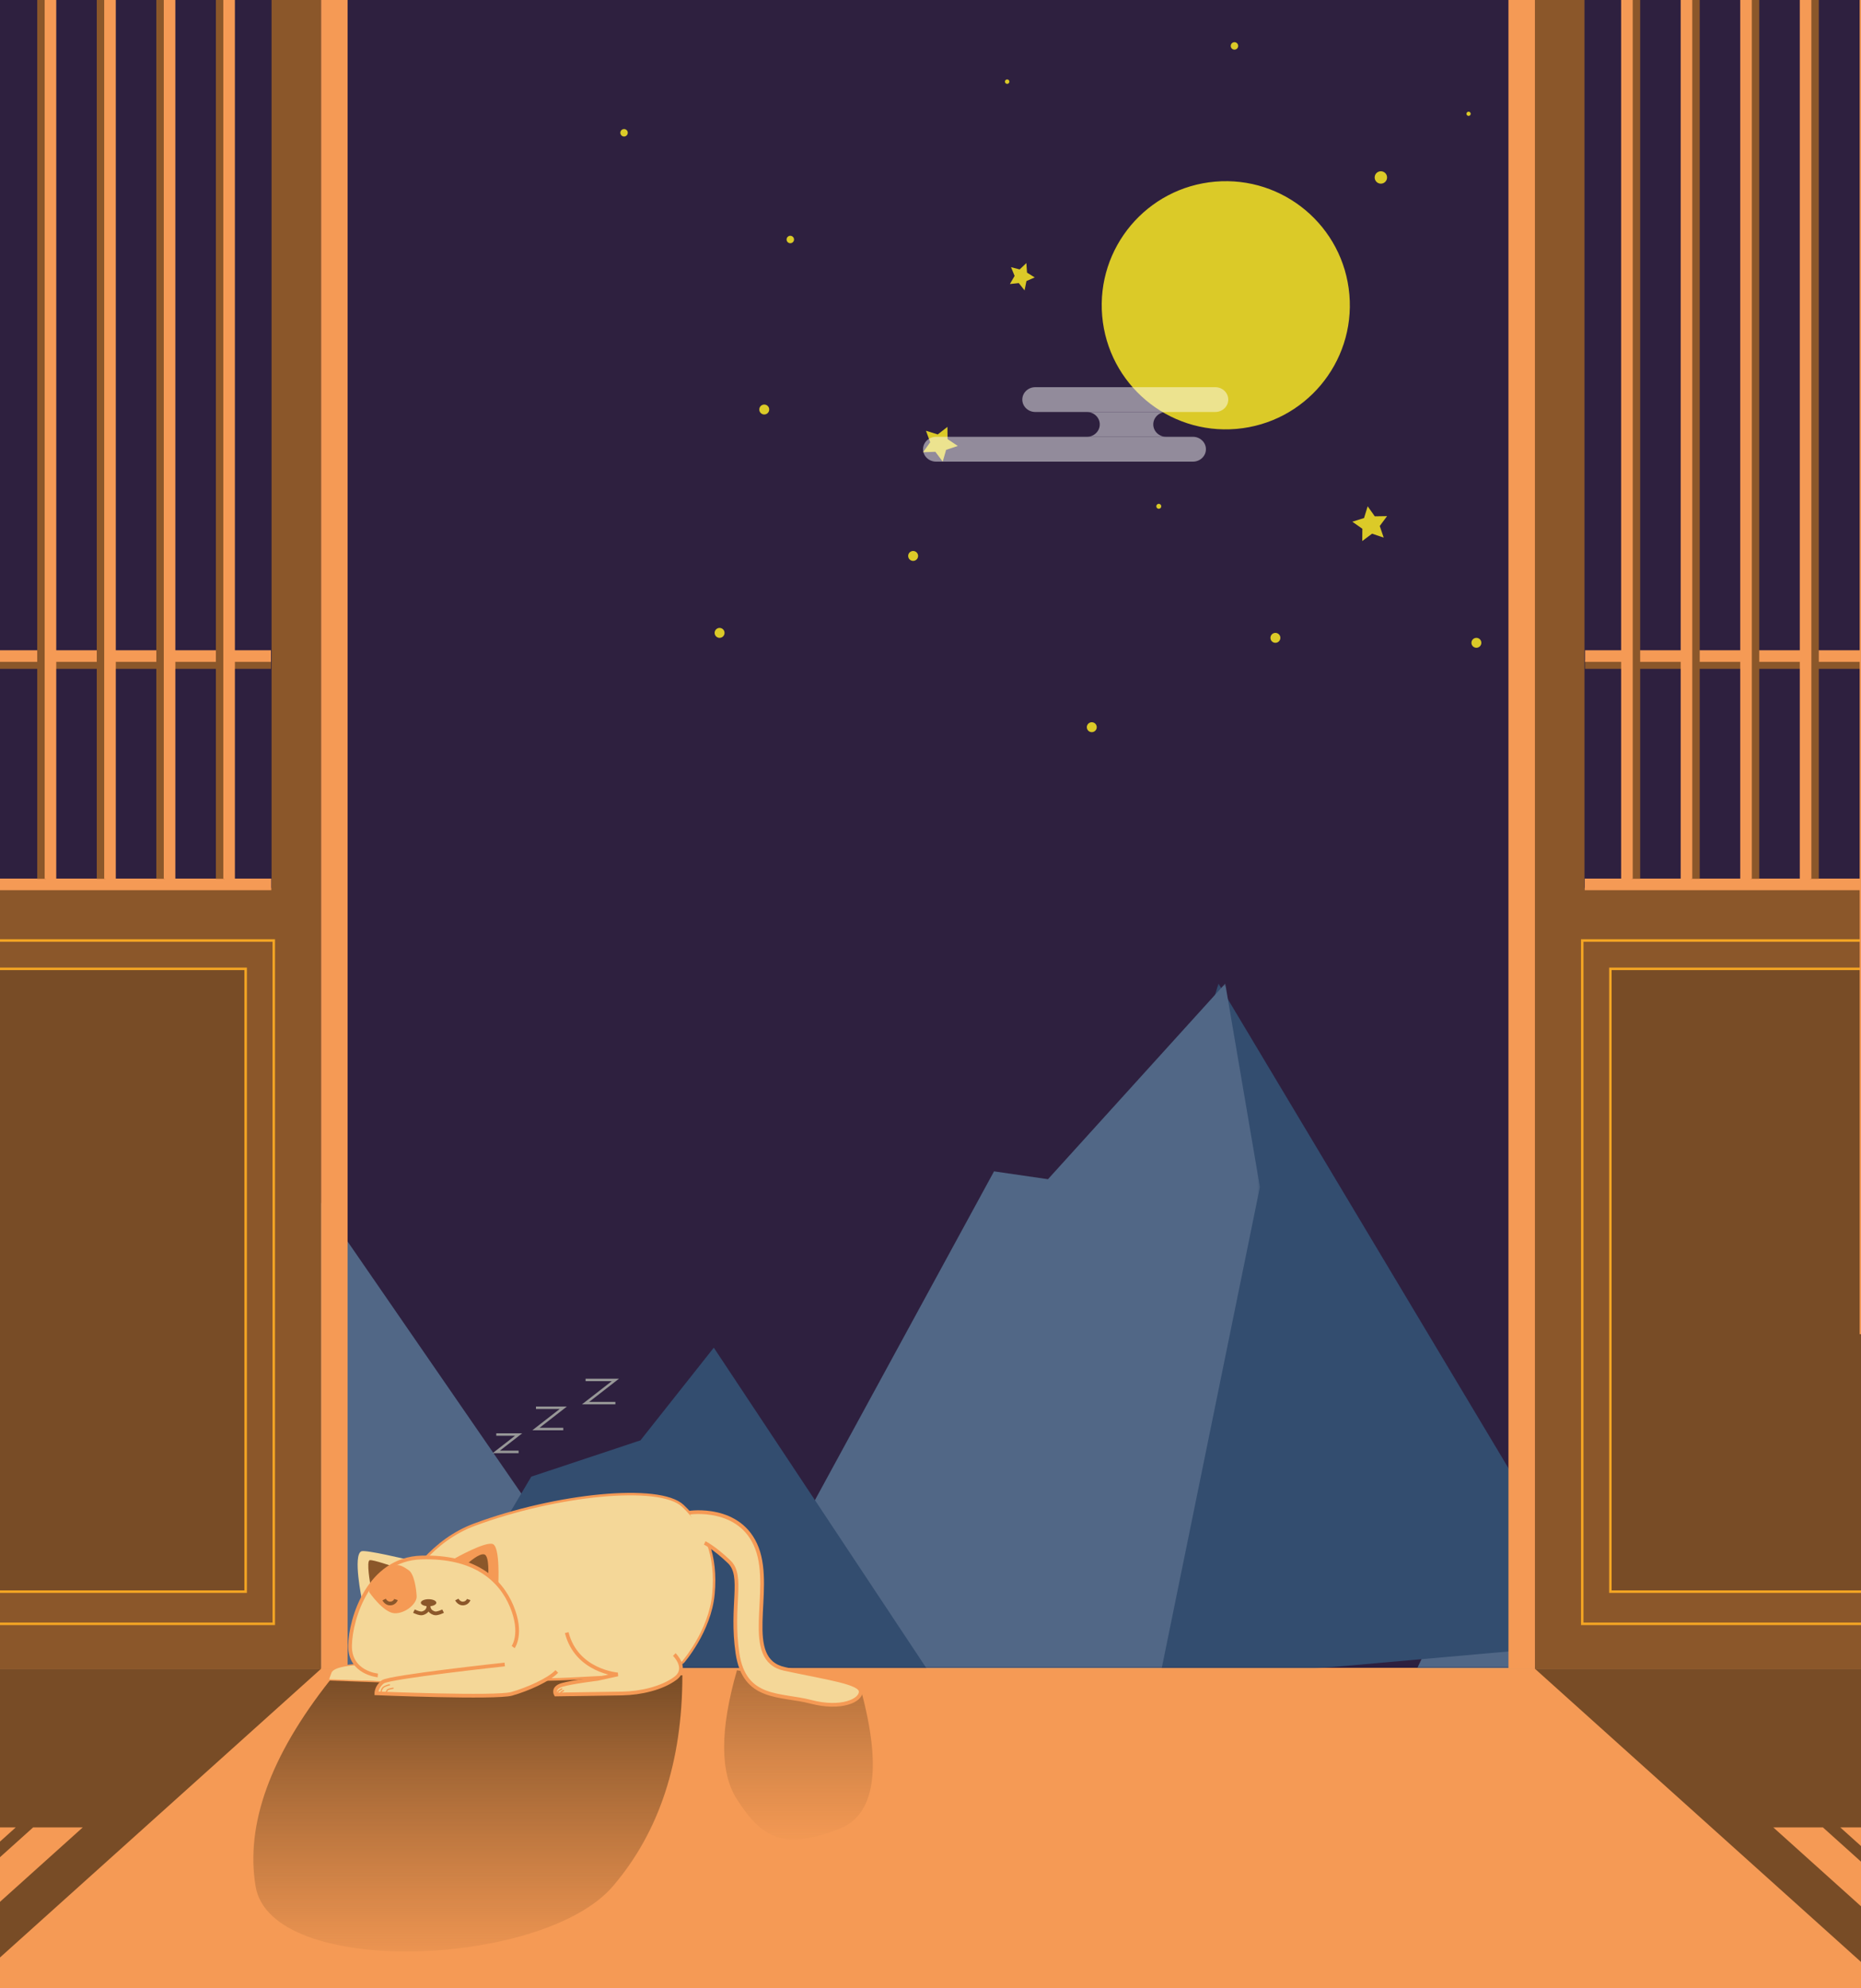 <?xml version="1.0" encoding="UTF-8"?>
<svg width="750px" height="801px" viewBox="0 0 750 801" version="1.1" xmlns="http://www.w3.org/2000/svg" xmlns:xlink="http://www.w3.org/1999/xlink">
    <rect x="0" y="0" width="750" height="801" fill="#808080" stroke="none"/>
    <!-- Generator: Sketch 51.2 (57519) - http://www.bohemiancoding.com/sketch -->
    <title>结果页-预览 copy</title>
    <desc>Created with Sketch.</desc>
    <defs>
        <rect id="path-1" x="0" y="0" width="750" height="712"></rect>
        <polygon id="path-3" points="0.176 0.294 246.891 0.294 246.891 287.536 0.176 287.536"></polygon>
        <polygon id="path-5" points="0.235 0.307 220.752 0.307 220.752 302.943 0.235 302.943"></polygon>
        <linearGradient x1="50%" y1="0%" x2="50%" y2="100%" id="linearGradient-7">
            <stop stop-color="#784C26" offset="0%"></stop>
            <stop stop-color="#8B572A" stop-opacity="0" offset="100%"></stop>
        </linearGradient>
        <linearGradient x1="50%" y1="0%" x2="50%" y2="98.331%" id="linearGradient-8">
            <stop stop-color="#784C26" offset="0%"></stop>
            <stop stop-color="#8B572A" stop-opacity="0" offset="100%"></stop>
        </linearGradient>
    </defs>
    <g id="Page-1" stroke="none" stroke-width="1" fill="none" fill-rule="evenodd">
        <g id="结果页-预览-copy" transform="translate(0, -128)">
            <g id="Group-6" transform="translate(-428, -69)">
                <g id="f-day_bg-copy-3" transform="translate(428, 235)" fill="#F59A55">
                    <rect id="Rectangle" x="0" y="0" width="750" height="1334"></rect>
                </g>
                <g id="Group-8" transform="translate(428, 157)">
                    <mask id="mask-2" fill="white">
                        <use xlink:href="#path-1"></use>
                    </mask>
                    <use id="Rectangle" fill="#2E203F" xlink:href="#path-1"></use>
                    <g id="Group-5" opacity="0.577" style="mix-blend-mode: multiply;" mask="url(#mask-2)">
                        <g transform="translate(-399, 436)" opacity="0.996">
                            <polygon id="Fill-1" fill="#6A9CBA" points="659 278.144 509.336 61.081 442.3 86.41 375.261 43 283.279 126.203 157 289"></polygon>
                            <polygon id="Fill-3" fill="#6A9CBA" points="1040.229 127.88 1176.113 33 1289 323.725 931 359"></polygon>
                            <g id="Group-7" stroke-width="1" fill="none" transform="translate(802, 0)">
                                <mask id="mask-4" fill="white">
                                    <use xlink:href="#path-3"></use>
                                </mask>
                                <g id="Clip-6"></g>
                                <polygon id="Fill-5" fill="#356D93" mask="url(#mask-4)" points="246.891 265.687 88.068 0.289 0.176 287.536"></polygon>
                            </g>
                            <g id="Group-10" stroke-width="1" fill="none" transform="translate(686, 0)">
                                <mask id="mask-6" fill="white">
                                    <use xlink:href="#path-5"></use>
                                </mask>
                                <g id="Clip-9"></g>
                                <polygon id="Fill-8" fill="#6A9CBA" mask="url(#mask-6)" points="0.235 284.027 113.602 75.963 135.341 79.122 206.777 0.3 220.752 82.273 175.719 302.943"></polygon>
                            </g>
                            <polygon id="Fill-11" fill="#356D93" points="560.392 287.784 613.117 198.96 657.104 184.347 686.669 147 792 305.761 553 311"></polygon>
                        </g>
                    </g>
                </g>
                <path d="M971.813,315.711 C974.182,343.221 953.801,367.442 926.288,369.813 C898.779,372.182 874.556,351.802 872.188,324.291 C869.817,296.779 890.197,272.558 917.71,270.187 C945.221,267.818 969.444,288.2 971.813,315.711" id="Combined-Shape" fill="#DBCA28"></path>
                <polygon id="Fill-31" fill="#DBCA28" points="809.829 369 809.878 373.932 814 376.687 809.29 378.259 807.923 383 804.964 379.038 800 379.216 802.879 375.195 801.176 370.563 805.916 372.04"></polygon>
                <polygon id="Fill-33" fill="#DBCA28" points="979.183 401 982.051 405.034 987 404.959 984.047 408.931 985.648 413.612 980.956 412.034 976.995 415 977.047 410.054 973 407.206 977.724 405.727"></polygon>
                <polygon id="Fill-35" fill="#DBCA28" points="841.63 303 841.896 306.84 845 308.784 841.671 310.239 840.903 314 838.581 311.06 835 311.44 836.896 308.168 835.45 304.643 838.943 305.56"></polygon>
                <path d="M748,293.499 C748,294.328 747.328,295 746.499,295 C745.671,295 745,294.328 745,293.499 C745,292.671 745.671,292 746.499,292 C747.328,292 748,292.671 748,293.499" id="Fill-37" fill="#DBCA28"></path>
                <path d="M798,421 C798,422.105 797.103,423 796.001,423 C794.895,423 794,422.105 794,421 C794,419.895 794.895,419 796.001,419 C797.103,419 798,419.895 798,421" id="Fill-39" fill="#DBCA28"></path>
                <path d="M896,401 C896,401.553 895.553,402 895,402 C894.449,402 894,401.553 894,401 C894,400.447 894.449,400 895,400 C895.553,400 896,400.447 896,401" id="Fill-41" fill="#DBCA28"></path>
                <path d="M944,454 C944,455.104 943.105,456 942.001,456 C940.895,456 940,455.104 940,454 C940,452.896 940.895,452 942.001,452 C943.105,452 944,452.896 944,454" id="Fill-43" fill="#DBCA28"></path>
                <path d="M927,215.5 C927,216.327 926.327,217 925.499,217 C924.671,217 924,216.327 924,215.5 C924,214.673 924.671,214 925.499,214 C926.327,214 927,214.673 927,215.5" id="Fill-45" fill="#DBCA28"></path>
                <path d="M1086.001,329 C1084.897,329 1084,328.104 1084,327 C1084,325.896 1084.897,325 1086.001,325 C1087.105,325 1088,325.896 1088,327 C1088,328.104 1087.105,329 1086.001,329 Z" id="Fill-47" fill="#DBCA28"></path>
                <path d="M720,452 C720,453.106 719.104,454 718.001,454 C716.896,454 716,453.106 716,452 C716,450.894 716.896,450 718.001,450 C719.104,450 720,450.894 720,452" id="Fill-49" fill="#DBCA28"></path>
                <path d="M681,250.499 C681,251.327 680.329,252 679.501,252 C678.673,252 678,251.327 678,250.499 C678,249.671 678.673,249 679.501,249 C680.329,249 681,249.671 681,250.499" id="Fill-51" fill="#DBCA28"></path>
                <path d="M870,490 C870,491.105 869.105,492 868,492 C866.895,492 866,491.105 866,490 C866,488.895 866.895,488 868,488 C869.105,488 870,488.895 870,490" id="Fill-53" fill="#DBCA28"></path>
                <path d="M1025,456 C1025,457.106 1024.104,458 1023,458 C1021.896,458 1021,457.106 1021,456 C1021,454.896 1021.896,454 1023,454 C1024.104,454 1025,454.896 1025,456" id="Fill-55" fill="#DBCA28"></path>
                <path d="M987,268.5 C987,269.88 985.88,271 984.5,271 C983.12,271 982,269.88 982,268.5 C982,267.118 983.12,266 984.5,266 C985.88,266 987,267.118 987,268.5" id="Fill-57" fill="#DBCA28"></path>
                <path d="M1020.704,242.852 C1020.704,243.322 1020.324,243.704 1019.852,243.704 C1019.382,243.704 1019,243.322 1019,242.852 C1019,242.382 1019.382,242 1019.852,242 C1020.324,242 1020.704,242.382 1020.704,242.852" id="Fill-59" fill="#DBCA28"></path>
                <path d="M738,362.001 C738,363.106 737.105,364 736,364 C734.895,364 734,363.106 734,362.001 C734,360.897 734.895,360 736,360 C737.105,360 738,360.897 738,362.001" id="Fill-61" fill="#DBCA28"></path>
                <path d="M834.792,229.896 C834.792,230.39 834.392,230.792 833.896,230.792 C833.402,230.792 833,230.39 833,229.896 C833,229.4 833.402,229 833.896,229 C834.392,229 834.792,229.4 834.792,229.896" id="Fill-63" fill="#DBCA28"></path>
                <g id="Group-42">
                    <polygon id="Fill-1" fill="#8B572A" points="537.438 182.708 537.438 554.762 261.953 554.762 261.953 869.357 557.438 869.357 557.438 182.708"></polygon>
                    <polygon id="Fill-2" fill="#8B572A" points="276.337 851.271 538.337 851.271 538.337 575.944 276.337 575.944"></polygon>
                    <polygon id="Stroke-3" stroke="#F5A623" points="276.337 851.271 538.337 851.271 538.337 575.944 276.337 575.944"></polygon>
                    <polygon id="Fill-4" fill="#784C26" points="287.67 838.304 527.003 838.304 527.003 587.361 287.67 587.361"></polygon>
                    <polygon id="Fill-5" fill="#784C26" points="245.667 869.353 -0 1090.193 311.76 1090.193 557.428 869.353"></polygon>
                    <polygon id="Stroke-6" stroke="#F5A623" points="287.67 838.304 527.003 838.304 527.003 587.361 287.67 587.361"></polygon>
                    <polygon id="Fill-7" fill="#8B572A" points="248 466.491 537.2 466.491 537.2 463 248 463"></polygon>
                    <polygon id="Fill-8" fill="#F59A55" points="248 463.667 537.2 463.667 537.2 459 248 459"></polygon>
                    <polygon id="Fill-9" fill="#F59A55" points="557.41 869.328 568.077 869.328 568.077 182.679 557.41 182.679"></polygon>
                    <polygon id="Fill-10" fill="#F59A55" points="258 555.667 537.333 555.667 537.333 551 258 551"></polygon>
                    <polygon id="Fill-25" fill="#8B572A" points="443 551.085 446.491 551.085 446.491 0 443 0"></polygon>
                    <polygon id="Fill-26" fill="#F59A55" points="446 551.085 450.667 551.085 450.667 0 446 0"></polygon>
                    <polygon id="Fill-27" fill="#8B572A" points="467 551.085 470.491 551.085 470.491 0 467 0"></polygon>
                    <polygon id="Fill-28" fill="#F59A55" points="470 551.085 474.667 551.085 474.667 0 470 0"></polygon>
                    <polygon id="Fill-29" fill="#8B572A" points="491 551.085 494.491 551.085 494.491 0 491 0"></polygon>
                    <polygon id="Fill-30" fill="#F59A55" points="494 551.085 498.667 551.085 498.667 0 494 0"></polygon>
                    <polygon id="Fill-31" fill="#8B572A" points="515 551.085 518.491 551.085 518.491 0 515 0"></polygon>
                    <polygon id="Fill-32" fill="#F59A55" points="518 551.085 522.667 551.085 522.667 0 518 0"></polygon>
                    <polygon id="Fill-33" fill="#F59A55" points="337.954 1026.241 357.954 1026.241 461.337 933.304 441.337 933.304"></polygon>
                    <polygon id="Fill-34" fill="#F59A55" points="310.954 1026.241 330.954 1026.241 434.337 933.304 414.337 933.304"></polygon>
                </g>
                <g id="Group-42-Copy" transform="translate(1319.5, 545.5) scale(-1, 1) translate(-1319.5, -545.5) translate(1035, 0)">
                    <polygon id="Fill-1" fill="#8B572A" points="537.438 182.708 537.438 554.762 261.953 554.762 261.953 869.357 557.438 869.357 557.438 182.708"></polygon>
                    <polygon id="Fill-2" fill="#8B572A" points="276.337 851.271 538.337 851.271 538.337 575.944 276.337 575.944"></polygon>
                    <polygon id="Stroke-3" stroke="#F5A623" points="276.337 851.271 538.337 851.271 538.337 575.944 276.337 575.944"></polygon>
                    <polygon id="Fill-4" fill="#784C26" points="287.67 838.304 527.003 838.304 527.003 587.361 287.67 587.361"></polygon>
                    <polygon id="Fill-5" fill="#784C26" points="245.667 869.353 -0 1090.193 311.76 1090.193 557.428 869.353"></polygon>
                    <polygon id="Stroke-6" stroke="#F5A623" points="287.67 838.304 527.003 838.304 527.003 587.361 287.67 587.361"></polygon>
                    <polygon id="Fill-7" fill="#8B572A" points="248 466.491 537.2 466.491 537.2 463 248 463"></polygon>
                    <polygon id="Fill-8" fill="#F59A55" points="248 463.667 537.2 463.667 537.2 459 248 459"></polygon>
                    <polygon id="Fill-9" fill="#F59A55" points="557.41 869.328 568.077 869.328 568.077 182.679 557.41 182.679"></polygon>
                    <polygon id="Fill-10" fill="#F59A55" points="258 555.667 537.333 555.667 537.333 551 258 551"></polygon>
                    <polygon id="Fill-24" fill="#F59A55" points="421.87 734.564 426.537 734.564 426.537 183.48 421.87 183.48"></polygon>
                    <polygon id="Fill-25" fill="#8B572A" points="443 551.085 446.491 551.085 446.491 0 443 0"></polygon>
                    <polygon id="Fill-26" fill="#F59A55" points="446 551.085 450.667 551.085 450.667 0 446 0"></polygon>
                    <polygon id="Fill-27" fill="#8B572A" points="467 551.085 470.491 551.085 470.491 0 467 0"></polygon>
                    <polygon id="Fill-28" fill="#F59A55" points="470 551.085 474.667 551.085 474.667 0 470 0"></polygon>
                    <polygon id="Fill-29" fill="#8B572A" points="491 551.085 494.491 551.085 494.491 0 491 0"></polygon>
                    <polygon id="Fill-30" fill="#F59A55" points="494 551.085 498.667 551.085 498.667 0 494 0"></polygon>
                    <polygon id="Fill-31" fill="#8B572A" points="515 551.085 518.491 551.085 518.491 0 515 0"></polygon>
                    <polygon id="Fill-32" fill="#F59A55" points="518 551.085 522.667 551.085 522.667 0 518 0"></polygon>
                    <polygon id="Fill-33" fill="#F59A55" points="337.954 1026.241 357.954 1026.241 461.337 933.304 441.337 933.304"></polygon>
                    <polygon id="Fill-34" fill="#F59A55" points="310.954 1026.241 330.954 1026.241 434.337 933.304 414.337 933.304"></polygon>
                </g>
                <g id="Group-4" transform="translate(530, 799)">
                    <path d="M31,75 L173,73 C173,107.847 163.667,136.18 145,158 C117,190.73 7.158,195.272 1,158 C-3.105,133.152 6.895,105.485 31,75 Z" id="Path-6" fill="url(#linearGradient-7)" fill-rule="nonzero"></path>
                    <path d="M195,71 L245,79 C253.561,110.798 250.561,129.464 236,135 C214.159,143.303 205.334,139.131 195,123 C188.111,112.246 188.111,94.913 195,71 Z" id="Path-6-Copy" fill="url(#linearGradient-8)" fill-rule="nonzero" opacity="0.546"></path>
                    <g id="Group-51" transform="translate(30, 0)">
                        <path d="M143.149,67.843 C143.149,67.843 154.138,55.414 155.537,40.178 C156.936,24.942 152.54,13.515 143.149,4.695 C133.757,-4.126 92.196,0.084 59.227,12.312 C26.257,24.541 17.466,70.048 17.466,70.048 C20.763,77.666 33.022,73.189 38.746,73.456 C88.087,75.767 92.524,74.555 112.577,73.657 C134.956,72.654 143.149,67.843 143.149,67.843" id="Fill-1" stroke="#F59A55" fill="#F4D798"></path>
                        <path d="M145.746,7.501 C145.746,7.501 166.394,4.294 173.054,21.802 C179.715,39.309 166.66,66.707 184.244,70.449 C201.827,74.191 214.749,75.929 214.882,79.537 C215.015,83.146 207.023,86.888 194.768,83.68 C182.512,80.473 167.992,83.146 165.195,64.034 C162.398,44.922 167.859,33.028 161.865,27.281 C155.87,21.534 152.007,19.663 152.007,19.663" id="Fill-3" fill="#F4D798"></path>
                        <path d="M51.234,25.945 C51.234,25.945 63.623,18.928 66.62,20.131 C69.617,21.334 68.818,36.169 68.818,36.169 L51.234,25.945 Z" id="Fill-5" fill="#F59A55"></path>
                        <path d="M56.629,27.816 C56.629,27.816 61.292,23.539 63.29,24.341 C65.288,25.142 64.755,33.161 64.755,33.161 L56.629,27.816 Z" id="Fill-7" fill="#8B572A"></path>
                        <path d="M20.263,73.055 C20.263,73.055 8.874,72.053 9.073,61.027 C9.273,50.001 16.666,26.145 37.847,25.544 C59.027,24.942 69.617,34.164 74.213,45.19 C78.809,56.216 74.812,61.629 74.812,61.629" id="Fill-9" fill="#F4D798"></path>
                        <path d="M32.052,26.346 C32.052,26.346 15.436,22.349 13.669,23.038 C10.073,24.441 13.869,42.651 13.869,42.651" id="Fill-11" fill="#F4D798"></path>
                        <path d="M16.826,39.556 C16.826,39.556 22.499,47.743 26.904,47.997 C31.31,48.251 36.049,44.126 35.915,41.206 C35.782,38.287 34.981,32.257 32.711,30.671 C30.442,29.084 28.907,28.259 27.105,28.767 C25.303,29.274 21.097,31.115 18.761,34.669 C16.425,38.223 16.826,39.556 16.826,39.556" id="Fill-13" fill="#F59A55"></path>
                        <path d="M139.752,64.636 C139.752,64.636 145.546,70.249 140.152,74.258 C134.757,78.268 126.041,80.215 118.838,80.339 C111.045,80.473 91.996,80.74 91.996,80.74 C91.996,80.74 90.398,78.067 94.594,76.864 C98.79,75.662 108.781,74.459 108.781,74.459 L116.973,72.654 C116.973,72.654 100.388,71.452 96.392,55.815" id="Fill-15" fill="#F4D798"></path>
                        <path d="M22.803,42.48 C22.803,42.48 23.662,44.202 25.378,44.079 C27.094,43.956 27.585,42.48 27.585,42.48" id="Stroke-17" stroke="#8B572A" stroke-width="1.5"></path>
                        <path d="M52.105,42.48 C52.105,42.48 52.963,44.202 54.679,44.079 C56.396,43.956 56.886,42.48 56.886,42.48" id="Stroke-19" stroke="#8B572A" stroke-width="1.5"></path>
                        <path d="M43.845,43.771 C43.845,44.558 42.447,45.195 40.723,45.195 C38.999,45.195 37.602,44.558 37.602,43.771 C37.602,42.985 38.999,42.348 40.723,42.348 C42.447,42.348 43.845,42.985 43.845,43.771" id="Fill-21" fill="#8B572A"></path>
                        <path d="M34.818,47.154 C34.818,47.154 37.164,48.327 38.251,48.015 C41.173,47.175 40.621,44.694 40.621,44.694" id="Stroke-23" stroke="#8B572A" stroke-width="1.5"></path>
                        <path d="M46.568,47.154 C46.568,47.154 44.222,48.327 43.135,48.015 C40.213,47.175 40.765,44.694 40.765,44.694" id="Stroke-25" stroke="#8B572A" stroke-width="1.5"></path>
                        <path d="M71.415,68.645 C71.415,68.645 24.859,73.657 22.261,75.662 C19.664,77.666 19.664,80.272 19.664,80.272 C19.664,80.272 67.819,82.277 74.213,80.473 C80.607,78.669 89.199,74.86 92.396,71.452" id="Fill-27" fill="#F4D798"></path>
                        <path d="M11.471,68.712 C11.471,68.712 2.413,68.979 1.347,71.919 L0.282,74.859 L28.755,75.661 L22.927,71.385 L11.471,68.712 Z" id="Fill-29" fill="#F4D798"></path>
                        <path d="M11.471,68.712 C11.471,68.712 2.413,68.979 1.347,71.919 L0.282,74.859 L22.261,75.661" id="Stroke-31" stroke="#F59A55" stroke-width="0.5"></path>
                        <path d="M17.332,36.837 C17.332,36.837 15.467,26.746 17.066,26.613 C18.664,26.479 25.924,29.018 25.924,29.018 C25.924,29.018 21.528,31.558 20.063,33.028 C18.598,34.498 17.332,36.837 17.332,36.837" id="Fill-33" fill="#8B572A"></path>
                        <path d="M20.263,73.055 C20.263,73.055 8.874,72.053 9.073,61.027 C9.273,50.001 16.666,26.145 37.847,25.544 C59.027,24.942 69.617,34.164 74.213,45.19 C78.809,56.216 74.812,61.629 74.812,61.629" id="Stroke-35" stroke="#F59A55" stroke-width="1.5"></path>
                        <path d="M139.752,64.636 C139.752,64.636 145.546,70.249 140.152,74.258 C134.757,78.268 126.041,80.215 118.838,80.339 C111.045,80.473 91.996,80.74 91.996,80.74 C91.996,80.74 90.398,78.067 94.594,76.864 C98.79,75.662 108.781,74.459 108.781,74.459 L116.973,72.654 C116.973,72.654 100.388,71.452 96.392,55.815" id="Stroke-37" stroke="#F59A55" stroke-width="1.5"></path>
                        <path d="M71.415,68.645 C71.415,68.645 24.859,73.657 22.261,75.662 C19.664,77.666 19.664,80.272 19.664,80.272 C19.664,80.272 67.819,82.277 74.213,80.473 C80.607,78.669 89.199,74.86 92.396,71.452" id="Stroke-39" stroke="#F59A55" stroke-width="1.5"></path>
                        <path d="M145.746,7.501 C145.746,7.501 166.394,4.294 173.054,21.802 C179.715,39.309 166.66,66.707 184.244,70.449 C201.827,74.191 214.749,75.929 214.882,79.537 C215.015,83.146 207.023,86.888 194.768,83.68 C182.512,80.473 167.992,83.146 165.195,64.034 C162.398,44.922 167.859,33.028 161.865,27.281 C155.87,21.534 152.007,19.663 152.007,19.663" id="Stroke-41" stroke="#F59A55" stroke-width="1.5"></path>
                        <path d="M92.796,80.573 C92.796,80.573 92.396,79.838 93.228,79.237 C94.061,78.635 94.561,78.401 94.561,78.401" id="Stroke-43" stroke="#F59A55" stroke-width="0.5"></path>
                        <path d="M93.961,80.439 C93.961,80.439 93.861,79.971 94.128,79.771 C94.394,79.571 95.26,79.069 95.26,79.069" id="Stroke-45" stroke="#F59A55" stroke-width="0.5"></path>
                        <path d="M21.562,80.206 C21.562,80.206 21.495,78.234 22.961,77.533 C24.426,76.831 25.125,76.865 25.125,76.865" id="Stroke-47" stroke="#F59A55" stroke-width="0.5"></path>
                        <path d="M23.627,80.172 C23.627,80.172 23.76,79.036 24.393,78.736 C25.025,78.435 26.591,78.201 26.591,78.201" id="Stroke-49" stroke="#F59A55" stroke-width="0.5"></path>
                    </g>
                </g>
                <g id="Group-3" opacity="0.479" transform="translate(800, 353)" fill="#FFFFFF">
                    <path d="M114,25 C114,27.761 111.66,30 108.773,30 L5.228,30 C2.341,30 0,27.761 0,25 C0,22.239 2.341,20 5.228,20 L108.773,20 C111.66,20 114,22.239 114,25" id="Fill-3"></path>
                    <path d="M117.746,10 L45.253,10 C42.352,10 40,7.762 40,5 C40,2.238 42.352,0 45.253,0 L117.746,0 C120.648,0 123,2.238 123,5 C123,7.762 120.648,10 117.746,10 Z" id="Fill-1"></path>
                    <path d="M92.782,15 C92.782,12.239 95.118,10 98,10 L66,10 C68.881,10 71.218,12.239 71.218,15 C71.218,17.762 68.881,20 66,20 L98,20 C95.118,20 92.782,17.762 92.782,15" id="Fill-6"></path>
                </g>
                <polyline id="Path-7" stroke="#979797" fill-rule="nonzero" points="628 775 637 775 628 782 637 782"></polyline>
                <polyline id="Path-7-Copy" stroke="#979797" fill-rule="nonzero" points="644 764.222 655 764.222 644 772.778 655 772.778"></polyline>
                <polyline id="Path-7-Copy-2" stroke="#979797" fill-rule="nonzero" points="664 753 676 753 664 762.333 676 762.333"></polyline>
            </g>
        </g>
    </g>
</svg>